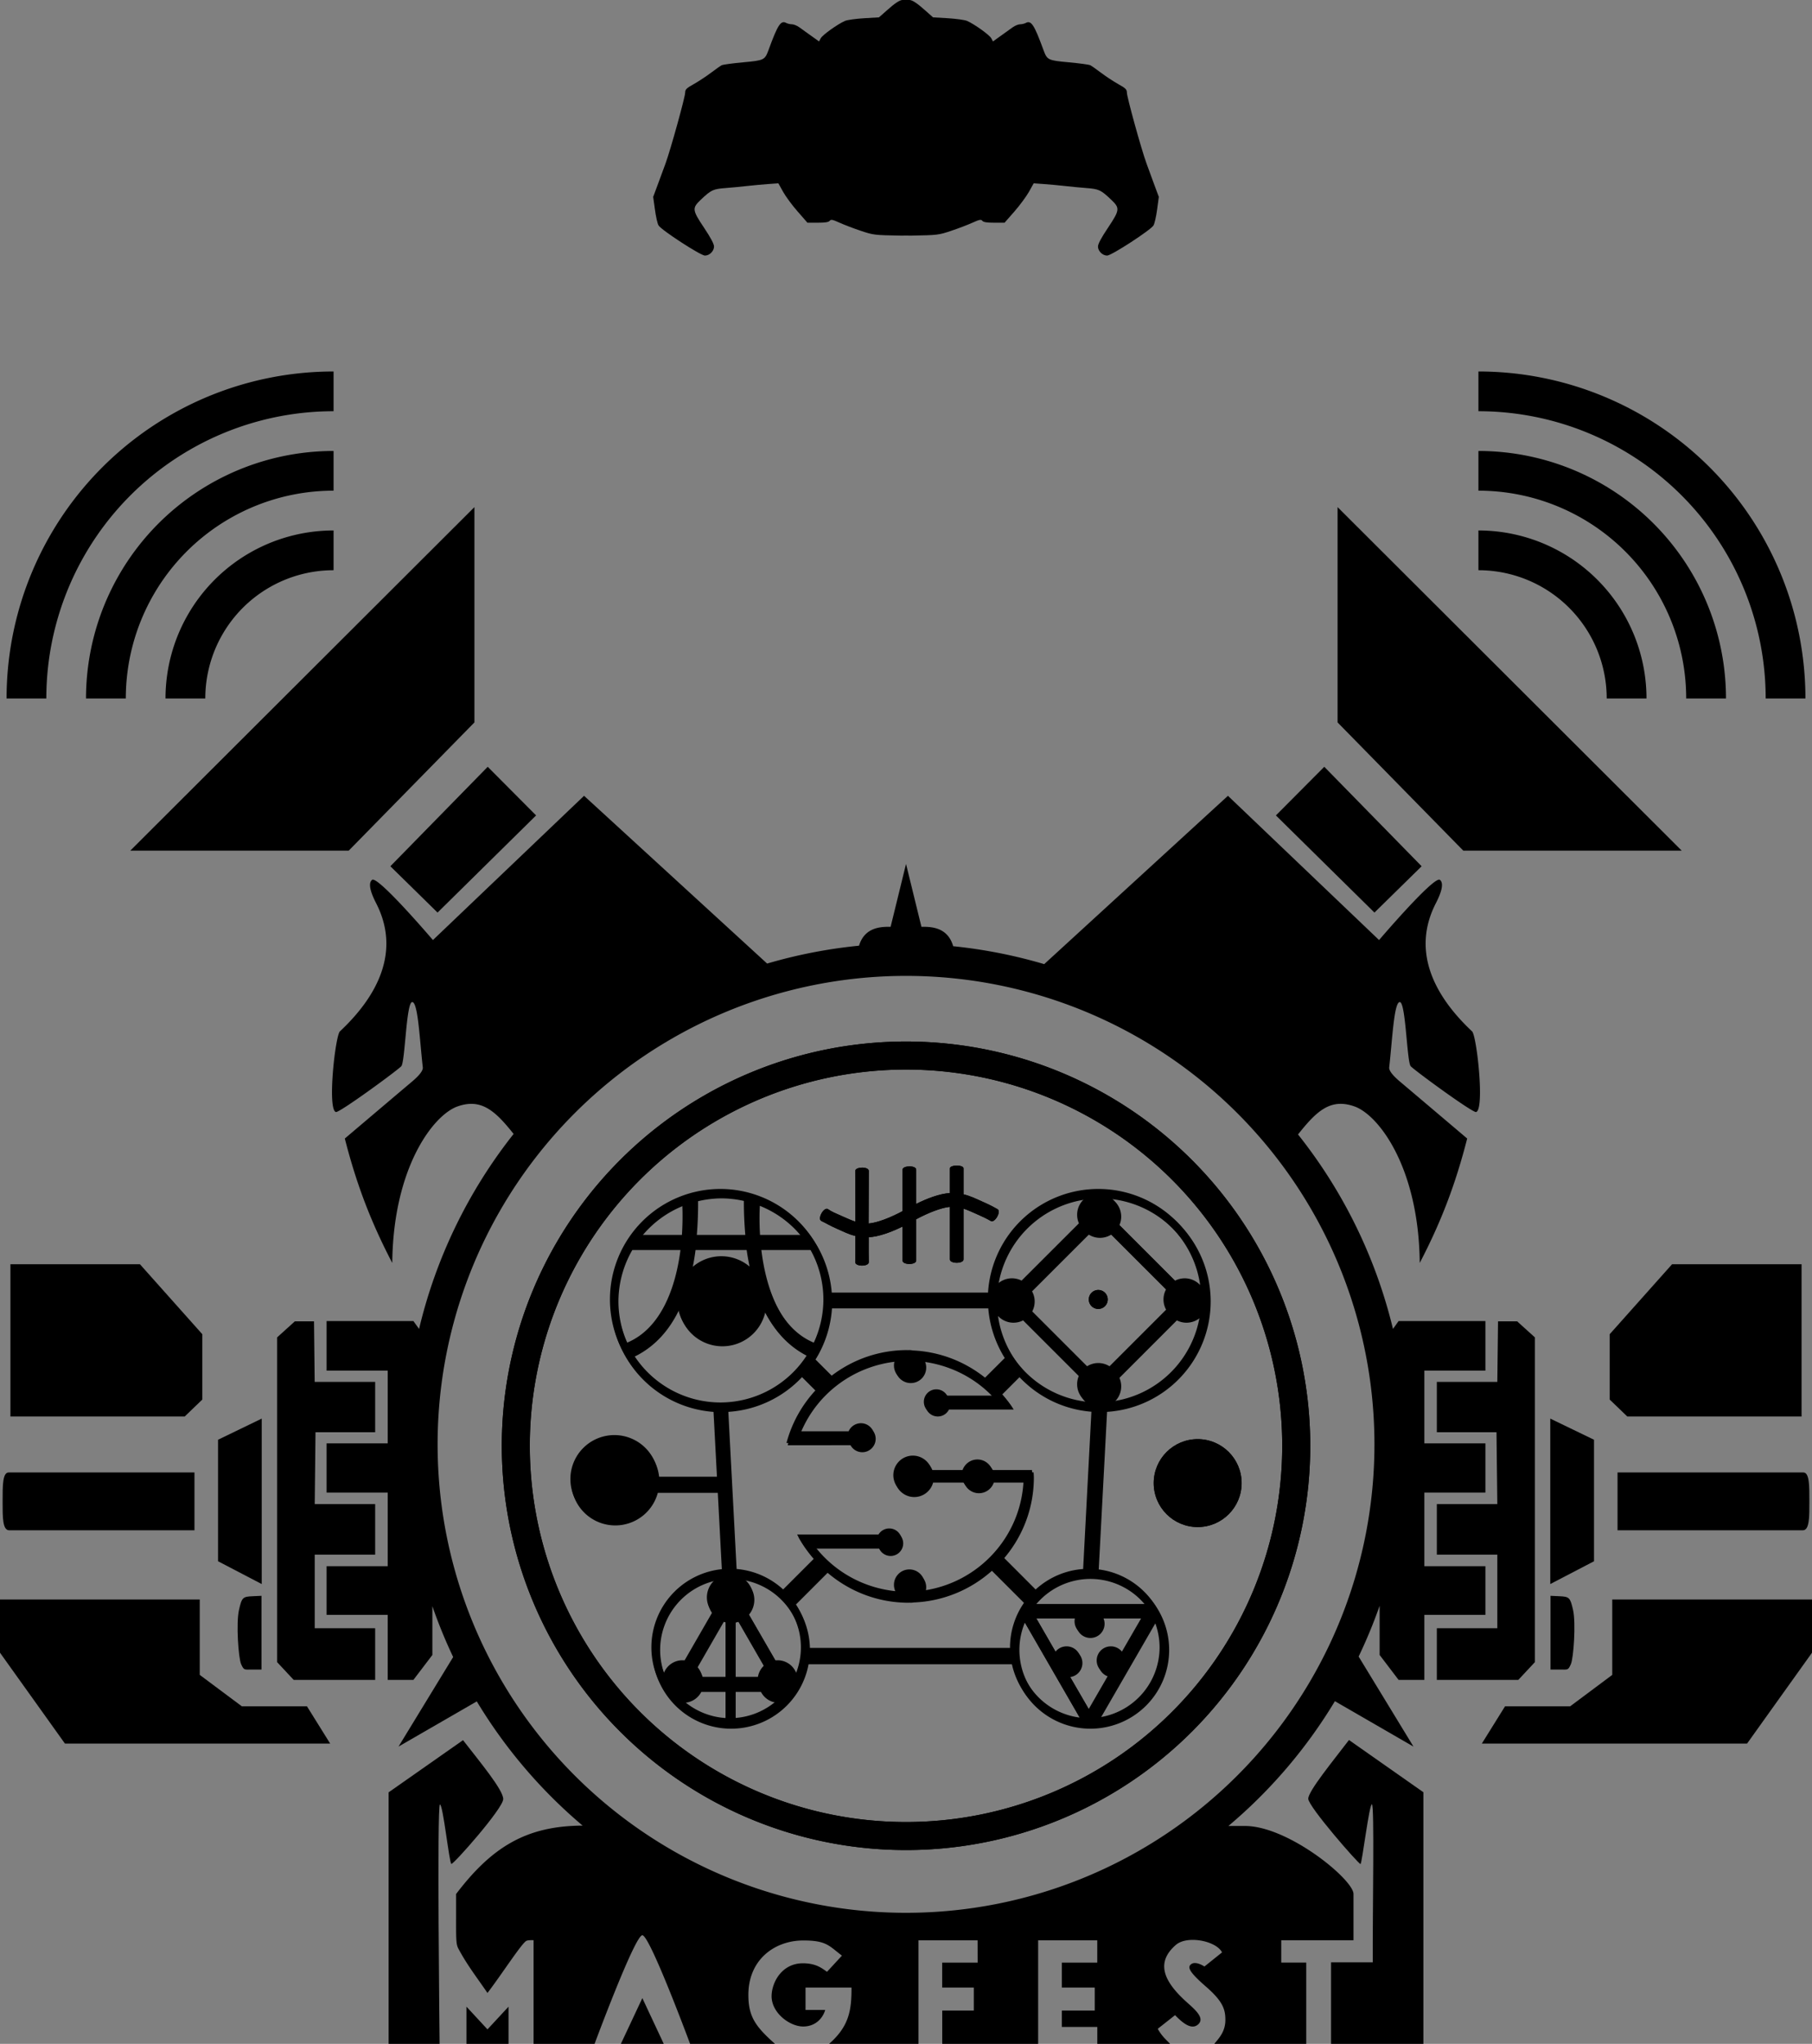 <?xml version="1.0" encoding="UTF-8" standalone="no"?>
<!-- Created with Inkscape (http://www.inkscape.org/) -->

<svg
   xmlns:dc="http://purl.org/dc/elements/1.1/"
   xmlns:cc="http://creativecommons.org/ns#"
   xmlns:rdf="http://www.w3.org/1999/02/22-rdf-syntax-ns#"
   xmlns:svg="http://www.w3.org/2000/svg"
   xmlns="http://www.w3.org/2000/svg"
   xmlns:sodipodi="http://sodipodi.sourceforge.net/DTD/sodipodi-0.dtd"
   xmlns:inkscape="http://www.inkscape.org/namespaces/inkscape"
   width="35.287mm"
   height="39.801mm"
   viewBox="0 0 35.287 39.801"
   version="1.1"
   id="svg9578"
   sodipodi:docname="guide-bar.svg"
   inkscape:version="0.92.4 (5da689c313, 2019-01-14)">
  <rect x="0" y="0" width="35.287" height="39.801" fill="#808080" stroke="none"/>
  <defs
     id="defs9572" />
  <sodipodi:namedview
     id="base"
     pagecolor="#ffffff"
     bordercolor="#666666"
     borderopacity="1.0"
     inkscape:pageopacity="0.0"
     inkscape:pageshadow="2"
     inkscape:zoom="7.9195959"
     inkscape:cx="65.47659"
     inkscape:cy="49.293542"
     inkscape:document-units="mm"
     inkscape:current-layer="g10150"
     showgrid="true"
     inkscape:window-width="1857"
     inkscape:window-height="1177"
     inkscape:window-x="55"
     inkscape:window-y="-8"
     inkscape:window-maximized="1"
     borderlayer="true"
     fit-margin-top="0"
     fit-margin-left="0"
     fit-margin-right="0"
     fit-margin-bottom="0"
     objecttolerance="1"
     gridtolerance="1"
     guidetolerance="1">
    <inkscape:grid
       id="grid10124"
       units="mm"
       type="xygrid"
       empspacing="1"
       spacingy="2.54"
       spacingx="2.54"
       originx="-127.06"
       originy="-71.715" />
  </sodipodi:namedview>
  <g
     id="g10130"
     sodipodi:insensitive="true"
     inkscape:groupmode="layer"
     inkscape:label="[fixed] BG"
     transform="translate(-127.06,68.516)">
    <rect
       id="rect10128"
       style="fill:#ffffff;fill-opacity:1;stroke:none"
       height="43"
       width="33"
       y="0"
       x="0" />
  </g>
  <g
     id="g10132"
     inkscape:groupmode="layer"
     inkscape:label="F.Cu"
     transform="translate(-127.06,68.516)"
     style="display:inline">
    <g
       id="g10416">
      <circle
         r="0.856"
         cy="-39.635"
         cx="150.383"
         id="path2376"
         style="display:inline;opacity:1;fill:#000000;fill-opacity:1;stroke:none;stroke-width:0.01;stroke-linecap:round;stroke-linejoin:miter;stroke-miterlimit:4;stroke-dasharray:none;stroke-opacity:1;paint-order:normal" />
      <path
         inkscape:connector-curvature="0"
         id="path8031"
         d="M 145.691,-45.818 C 145.625,-45.818 145.558,-45.799 145.558,-45.763 V -45.283 C 145.361,-45.272 145.115,-45.178 144.902,-45.072 V -45.738 C 144.902,-45.827 144.636,-45.821 144.636,-45.738 V -44.931 C 144.408,-44.808 144.138,-44.702 143.975,-44.691 143.976,-45.165 143.979,-45.66 143.979,-45.713 143.979,-45.803 143.715,-45.797 143.715,-45.713 143.715,-45.665 143.717,-45.19 143.718,-44.726 143.64,-44.752 143.563,-44.787 143.478,-44.824 143.315,-44.897 143.265,-44.915 143.185,-44.969 143.106,-45.023 142.969,-44.778 143.056,-44.739 143.144,-44.699 143.195,-44.66 143.371,-44.583 143.487,-44.531 143.587,-44.479 143.717,-44.448 143.716,-44.249 143.717,-43.971 143.715,-43.943 143.705,-43.846 143.988,-43.846 143.979,-43.943 143.976,-43.97 143.977,-44.238 143.977,-44.423 144.174,-44.432 144.422,-44.525 144.636,-44.631 V -43.969 C 144.636,-43.88 144.902,-43.88 144.902,-43.969 V -44.773 C 145.128,-44.895 145.394,-45.001 145.558,-45.014 V -43.992 C 145.558,-43.903 145.824,-43.903 145.824,-43.992 V -44.98 C 145.902,-44.954 145.979,-44.919 146.064,-44.881 146.227,-44.809 146.278,-44.783 146.355,-44.739 146.432,-44.695 146.563,-44.926 146.486,-44.969 146.409,-45.013 146.348,-45.047 146.172,-45.125 146.055,-45.177 145.954,-45.228 145.824,-45.258 V -45.763 C 145.824,-45.801 145.758,-45.819 145.691,-45.818 Z"
         style="color:#000000;font-style:normal;font-variant:normal;font-weight:normal;font-stretch:normal;font-size:medium;line-height:normal;font-family:sans-serif;font-variant-ligatures:normal;font-variant-position:normal;font-variant-caps:normal;font-variant-numeric:normal;font-variant-alternates:normal;font-feature-settings:normal;text-indent:0;text-align:start;text-decoration:none;text-decoration-line:none;text-decoration-style:solid;text-decoration-color:#000000;letter-spacing:normal;word-spacing:normal;text-transform:none;writing-mode:lr-tb;direction:ltr;text-orientation:mixed;dominant-baseline:auto;baseline-shift:baseline;text-anchor:start;white-space:normal;shape-padding:0;clip-rule:nonzero;display:inline;overflow:visible;visibility:visible;opacity:1;isolation:auto;mix-blend-mode:normal;color-interpolation:sRGB;color-interpolation-filters:linearRGB;solid-color:#000000;solid-opacity:1;vector-effect:none;fill:#000000;fill-opacity:1;fill-rule:nonzero;stroke:none;stroke-width:0.265;stroke-linecap:round;stroke-linejoin:miter;stroke-miterlimit:4;stroke-dasharray:none;stroke-dashoffset:0;stroke-opacity:1;color-rendering:auto;image-rendering:auto;shape-rendering:auto;text-rendering:auto;enable-background:accumulate" />
      <path
         transform="matrix(0.265,0,0,0.265,127.06,-68.516)"
         inkscape:connector-curvature="0"
         id="path10319"
         d="M 53.025,87.508 A 8.134,8.134 0 0 0 44.893,95.641 8.134,8.134 0 0 0 52.508,103.758 L 52.768,108.688 H 48.449 A 3.237,3.237 0 0 0 45.219,105.621 3.237,3.237 0 0 0 41.98,108.859 3.237,3.237 0 0 0 45.219,112.096 3.237,3.237 0 0 0 48.34,109.703 H 52.822 L 53.127,115.49 A 5.787,5.787 0 0 0 47.943,121.244 5.787,5.787 0 0 0 53.732,127.033 5.787,5.787 0 0 0 59.418,122.301 H 74.441 A 5.787,5.787 0 0 0 80.129,127.033 5.787,5.787 0 0 0 85.918,121.244 5.787,5.787 0 0 0 80.734,115.494 L 81.355,103.75 A 8.134,8.134 0 0 0 88.969,95.641 8.134,8.134 0 0 0 80.836,87.508 8.134,8.134 0 0 0 72.721,95.133 H 61.133 A 8.134,8.134 0 0 0 53.025,87.508 Z M 53.025,88.062 A 7.579,7.579 0 0 1 54.752,88.271 C 54.743,89.158 54.783,90.031 54.854,90.889 H 51.197 C 51.268,90.031 51.308,89.158 51.299,88.271 A 7.579,7.579 0 0 1 53.025,88.062 Z M 81.711,88.117 A 7.579,7.579 0 0 1 88.332,94.58 1.558,1.558 0 0 0 87.193,94.084 1.558,1.558 0 0 0 86.486,94.256 L 82.262,90.029 A 1.558,1.558 0 0 0 82.395,89.404 1.558,1.558 0 0 0 81.711,88.117 Z M 79.953,88.123 A 1.558,1.558 0 0 0 79.277,89.404 1.558,1.558 0 0 0 79.41,90.033 L 75.189,94.254 A 1.558,1.558 0 0 0 74.479,94.084 1.558,1.558 0 0 0 73.344,94.574 7.579,7.579 0 0 1 79.953,88.123 Z M 50.213,88.609 C 50.252,89.327 50.241,90.101 50.189,90.889 H 47.131 A 7.579,7.579 0 0 1 50.213,88.609 Z M 55.838,88.611 A 7.579,7.579 0 0 1 58.926,90.889 H 55.861 C 55.81,90.101 55.799,89.328 55.838,88.611 Z M 81.66,90.725 85.828,94.893 A 1.558,1.558 0 0 0 85.635,95.641 1.558,1.558 0 0 0 85.828,96.393 L 81.662,100.559 A 1.558,1.558 0 0 0 80.836,100.32 1.558,1.558 0 0 0 80.012,100.557 L 75.844,96.389 A 1.558,1.558 0 0 0 76.035,95.641 1.558,1.558 0 0 0 75.844,94.896 1.558,1.558 0 0 0 75.844,94.895 L 80.014,90.727 A 1.558,1.558 0 0 0 80.836,90.963 1.558,1.558 0 0 0 81.66,90.725 Z M 46.467,91.859 H 50.1 C 49.743,94.82 48.625,97.788 46.156,98.818 A 7.579,7.579 0 0 1 45.447,95.641 7.579,7.579 0 0 1 46.467,91.859 Z M 51.113,91.859 H 54.938 C 54.996,92.324 55.08,92.772 55.17,93.217 A 3.237,3.237 0 0 0 53.09,92.459 3.237,3.237 0 0 0 50.859,93.352 C 50.961,92.866 51.049,92.37 51.113,91.859 Z M 55.951,91.859 H 59.582 A 7.579,7.579 0 0 1 60.604,95.641 7.579,7.579 0 0 1 59.896,98.82 C 57.426,97.791 56.308,94.821 55.951,91.859 Z M 61.139,96.148 H 72.729 A 8.134,8.134 0 0 0 73.951,99.947 L 72.502,101.396 C 71.026,100.22 69.187,99.48 67.172,99.393 A 1.134,1.134 0 0 0 66.932,99.367 1.134,1.134 0 0 0 66.832,99.371 C 66.811,99.371 66.791,99.367 66.77,99.367 64.677,99.368 62.754,100.071 61.211,101.248 L 59.906,99.943 A 8.134,8.134 0 0 0 61.139,96.148 Z M 49.902,96.262 A 3.237,3.237 0 0 0 53.09,98.932 3.237,3.237 0 0 0 56.236,96.441 C 56.959,97.857 57.987,98.993 59.42,99.693 A 7.579,7.579 0 0 1 53.025,103.221 7.579,7.579 0 0 1 46.625,99.695 C 48.12,98.966 49.176,97.762 49.902,96.262 Z M 73.34,96.703 A 1.558,1.558 0 0 0 74.479,97.199 1.558,1.558 0 0 0 75.186,97.027 L 79.41,101.25 A 1.558,1.558 0 0 0 79.277,101.877 1.558,1.558 0 0 0 79.959,103.164 7.579,7.579 0 0 1 73.34,96.703 Z M 88.33,96.703 A 7.579,7.579 0 0 1 81.725,103.158 1.558,1.558 0 0 0 82.395,101.877 1.558,1.558 0 0 0 82.264,101.252 L 86.484,97.029 H 86.486 A 1.558,1.558 0 0 0 87.193,97.199 1.558,1.558 0 0 0 88.33,96.703 Z M 65.889,100.053 A 1.134,1.134 0 0 0 65.797,100.5 1.134,1.134 0 0 0 66.932,101.635 1.134,1.134 0 0 0 68.064,100.5 1.134,1.134 0 0 0 67.986,100.086 C 69.909,100.365 71.696,101.28 73.037,102.719 H 69.713 C 69.55,102.432 69.246,102.254 68.916,102.254 68.408,102.253 67.996,102.664 67.996,103.172 67.996,103.679 68.408,104.091 68.916,104.09 69.265,104.09 69.584,103.891 69.738,103.578 L 73.324,103.58 H 73.734 74.496 C 74.243,103.189 73.951,102.827 73.643,102.48 L 74.922,101.201 A 8.134,8.134 0 0 0 80.338,103.75 L 79.719,115.479 A 5.787,5.787 0 0 0 76.225,116.986 L 73.77,114.531 C 75.141,112.927 75.975,110.85 75.975,108.572 75.975,108.446 75.96,108.323 75.955,108.197 H 75.342 73.324 73.029 C 72.87,107.731 72.432,107.417 71.939,107.416 71.446,107.417 71.008,107.731 70.848,108.197 H 68.574 C 68.405,107.571 67.837,107.135 67.188,107.135 66.393,107.135 65.75,107.778 65.75,108.572 65.75,109.366 66.393,110.01 67.188,110.01 67.836,110.009 68.403,109.573 68.572,108.947 H 70.848 C 71.008,109.414 71.446,109.728 71.939,109.729 72.433,109.728 72.871,109.414 73.031,108.947 H 75.336 C 75.153,113.122 72.008,116.484 67.982,117.061 A 1.134,1.134 0 0 0 68.064,116.643 1.134,1.134 0 0 0 66.932,115.51 1.134,1.134 0 0 0 65.797,116.643 1.134,1.134 0 0 0 65.896,117.107 C 63.56,116.867 61.408,115.682 59.963,113.799 H 64.609 C 64.759,114.128 65.087,114.339 65.449,114.34 65.959,114.34 66.373,113.926 66.373,113.416 66.373,112.906 65.959,112.492 65.449,112.492 65.126,112.493 64.827,112.663 64.66,112.939 L 59.533,112.938 H 59.389 58.668 C 59.013,113.577 59.443,114.162 59.924,114.699 L 57.641,116.984 A 5.787,5.787 0 0 0 54.141,115.471 L 53.523,103.75 A 8.134,8.134 0 0 0 58.938,101.199 L 60.043,102.303 C 59.032,103.391 58.28,104.724 57.887,106.203 H 58.523 59.221 L 62.502,106.201 C 62.674,106.518 63.005,106.716 63.365,106.717 63.909,106.717 64.35,106.276 64.35,105.732 64.35,105.189 63.909,104.748 63.365,104.748 62.972,104.748 62.617,104.981 62.461,105.342 H 58.82 C 60.022,102.382 62.759,100.378 65.889,100.053 Z M 72.893,115.43 75.393,117.93 A 5.787,5.787 0 0 0 74.34,121.244 5.787,5.787 0 0 0 74.344,121.283 H 59.516 A 5.787,5.787 0 0 0 59.52,121.244 5.787,5.787 0 0 0 58.473,117.926 L 60.82,115.578 C 62.425,116.944 64.497,117.777 66.77,117.777 66.797,117.777 66.823,117.774 66.85,117.773 A 1.134,1.134 0 0 0 66.932,117.777 1.134,1.134 0 0 0 67.127,117.758 C 69.339,117.673 71.348,116.806 72.893,115.43 Z M 80.072,116.027 A 5.218,5.218 0 0 1 80.074,116.027 5.218,5.218 0 0 1 80.129,116.027 5.218,5.218 0 0 1 84.256,118.053 H 76.012 A 5.218,5.218 0 0 1 80.072,116.027 Z M 52.873,116.1 A 1.702,1.702 0 0 0 52.029,117.566 1.702,1.702 0 0 0 52.428,118.662 L 50.387,122.203 A 1.468,1.468 0 0 0 50.23,122.193 1.468,1.468 0 0 0 48.865,123.127 5.218,5.218 0 0 1 48.512,121.244 5.218,5.218 0 0 1 52.873,116.1 Z M 54.602,116.105 A 5.218,5.218 0 0 1 58.947,121.244 5.218,5.218 0 0 1 58.596,123.119 1.468,1.468 0 0 0 57.229,122.193 1.468,1.468 0 0 0 57.074,122.203 L 55.029,118.666 A 1.702,1.702 0 0 1 55.031,118.664 1.702,1.702 0 0 0 55.434,117.566 1.702,1.702 0 0 0 54.602,116.105 Z M 76.162,118.932 H 79.168 A 1.039,1.039 0 0 0 79.09,119.326 1.039,1.039 0 0 0 80.129,120.365 1.039,1.039 0 0 0 81.172,119.326 1.039,1.039 0 0 0 81.094,118.932 H 84.094 L 82.572,121.561 A 1.039,1.039 0 0 0 81.758,121.17 1.039,1.039 0 0 0 80.719,122.211 1.039,1.039 0 0 0 81.602,123.236 L 80.127,125.789 78.65,123.238 A 1.039,1.039 0 0 0 79.543,122.211 1.039,1.039 0 0 0 78.504,121.17 1.039,1.039 0 0 0 77.684,121.568 Z M 53.189,119.18 A 1.702,1.702 0 0 0 53.398,119.234 V 123.416 H 51.678 A 1.468,1.468 0 0 0 51.227,122.588 Z M 54.268,119.182 56.23,122.588 A 1.468,1.468 0 0 0 55.783,123.416 H 54.064 V 119.234 A 1.702,1.702 0 0 0 54.268,119.182 Z M 75.318,119.227 79.465,126.414 A 5.218,5.218 0 0 1 74.912,121.244 5.218,5.218 0 0 1 75.318,119.227 Z M 84.938,119.23 A 5.218,5.218 0 0 1 85.35,121.244 5.218,5.218 0 0 1 80.787,126.414 Z M 51.535,124.332 H 53.398 V 126.445 A 5.218,5.218 0 0 1 50.254,125.129 1.468,1.468 0 0 0 51.535,124.332 Z M 54.064,124.332 H 55.924 A 1.468,1.468 0 0 0 57.207,125.129 5.218,5.218 0 0 1 54.064,126.445 Z"
         style="display:inline;opacity:1;fill:#000000;fill-opacity:1;stroke:none;stroke-width:0.038;stroke-linecap:round;stroke-linejoin:miter;stroke-miterlimit:4;stroke-dasharray:none;stroke-opacity:1;paint-order:normal" />
      <path
         inkscape:connector-curvature="0"
         id="path10299"
         d="M 148.448,-43.396 A 0.184,0.184 0 0 0 148.263,-43.211 0.184,0.184 0 0 0 148.448,-43.027 0.184,0.184 0 0 0 148.632,-43.211 0.184,0.184 0 0 0 148.448,-43.396 Z"
         style="display:inline;opacity:1;fill:#000000;fill-opacity:1;stroke:none;stroke-width:0.01;stroke-linecap:round;stroke-linejoin:miter;stroke-miterlimit:4;stroke-dasharray:none;stroke-opacity:1;paint-order:normal" />
      <path
         inkscape:connector-curvature="0"
         id="path8265"
         d="M 144.704,-48.234 A 7.872,7.872 0 0 0 136.832,-40.361 7.872,7.872 0 0 0 144.704,-32.489 7.872,7.872 0 0 0 152.576,-40.361 7.872,7.872 0 0 0 144.704,-48.234 Z M 144.704,-47.688 A 7.326,7.326 0 0 1 152.03,-40.361 7.326,7.326 0 0 1 144.704,-33.035 7.326,7.326 0 0 1 137.377,-40.361 7.326,7.326 0 0 1 144.704,-47.688 Z"
         style="display:inline;opacity:1;fill:#000000;fill-opacity:1;stroke:none;stroke-width:0.265;stroke-linecap:round;stroke-linejoin:miter;stroke-miterlimit:4;stroke-dasharray:none;stroke-opacity:0.51;paint-order:normal" />
    </g>
  </g>
  <g
     id="g10134"
     inkscape:groupmode="layer"
     inkscape:label="B.Cu-disabled"
     transform="translate(-127.06,68.516)" />
  <g
     id="g10136"
     inkscape:groupmode="layer"
     inkscape:label="B.Adhes-disabled"
     transform="translate(-127.06,68.516)" />
  <g
     id="g10138"
     inkscape:groupmode="layer"
     inkscape:label="F.Adhes-disabled"
     transform="translate(-127.06,68.516)" />
  <g
     id="g10140"
     inkscape:groupmode="layer"
     inkscape:label="B.Paste-disabled"
     transform="translate(-127.06,68.516)" />
  <g
     id="g10142"
     inkscape:groupmode="layer"
     inkscape:label="F.Paste-disabled"
     transform="translate(-127.06,68.516)" />
  <g
     id="g10144"
     inkscape:groupmode="layer"
     inkscape:label="B.SilkS-disabled"
     transform="translate(-127.06,68.516)" />
  <g
     id="g10146"
     inkscape:groupmode="layer"
     inkscape:label="F.SilkS"
     transform="translate(-127.06,68.516)"
     style="display:inline">
    <path
       style="fill:#000000;fill-opacity:1;stroke:none;stroke-width:0.026;stroke-opacity:1"
       d="M 144.635,-68.516 C 144.579,-68.516 144.481,-68.447 144.346,-68.327 L 144.177,-68.178 143.887,-68.161 C 143.727,-68.151 143.56,-68.128 143.516,-68.109 143.376,-68.049 143.078,-67.836 143.043,-67.771 L 143.01,-67.709 142.858,-67.818 C 142.775,-67.878 142.67,-67.954 142.625,-67.985 142.581,-68.017 142.517,-68.043 142.483,-68.043 142.449,-68.043 142.398,-68.055 142.371,-68.069 142.266,-68.126 142.206,-68.034 142.028,-67.546 141.954,-67.346 141.943,-67.34 141.527,-67.302 141.324,-67.283 141.138,-67.258 141.113,-67.245 141.089,-67.233 140.995,-67.166 140.903,-67.097 140.812,-67.028 140.662,-66.93 140.57,-66.878 140.427,-66.798 140.403,-66.774 140.403,-66.713 140.403,-66.627 140.121,-65.609 140.022,-65.336 139.982,-65.227 139.912,-65.035 139.865,-64.91 L 139.78,-64.682 139.814,-64.437 C 139.832,-64.302 139.863,-64.162 139.884,-64.127 139.935,-64.038 140.702,-63.539 140.788,-63.539 140.878,-63.539 140.965,-63.627 140.965,-63.716 140.965,-63.764 140.9,-63.887 140.774,-64.076 140.538,-64.429 140.534,-64.463 140.711,-64.63 140.91,-64.818 140.946,-64.835 141.191,-64.854 141.313,-64.863 141.505,-64.882 141.618,-64.895 141.731,-64.908 141.912,-64.924 142.02,-64.932 L 142.218,-64.946 142.31,-64.781 C 142.36,-64.691 142.487,-64.518 142.593,-64.398 L 142.784,-64.179 H 142.985 C 143.128,-64.179 143.194,-64.189 143.216,-64.215 143.242,-64.247 143.27,-64.242 143.41,-64.179 143.5,-64.138 143.686,-64.067 143.824,-64.021 144.069,-63.939 144.087,-63.937 144.593,-63.928 144.648,-63.927 144.659,-63.929 144.704,-63.929 144.749,-63.929 144.76,-63.927 144.815,-63.928 145.32,-63.937 145.339,-63.939 145.583,-64.021 145.721,-64.067 145.907,-64.138 145.997,-64.179 146.137,-64.242 146.166,-64.247 146.191,-64.215 146.213,-64.189 146.28,-64.179 146.422,-64.179 H 146.623 L 146.815,-64.398 C 146.92,-64.518 147.047,-64.691 147.098,-64.781 L 147.19,-64.946 147.387,-64.932 C 147.496,-64.924 147.677,-64.908 147.789,-64.895 147.902,-64.882 148.094,-64.863 148.216,-64.854 148.461,-64.835 148.498,-64.818 148.696,-64.63 148.873,-64.463 148.869,-64.429 148.634,-64.076 148.507,-63.887 148.442,-63.764 148.442,-63.716 148.442,-63.627 148.53,-63.539 148.62,-63.539 148.705,-63.539 149.473,-64.038 149.524,-64.127 149.544,-64.162 149.576,-64.302 149.594,-64.437 L 149.627,-64.682 149.542,-64.91 C 149.496,-65.035 149.425,-65.227 149.386,-65.336 149.286,-65.609 149.005,-66.627 149.005,-66.713 149.005,-66.774 148.981,-66.798 148.837,-66.878 148.745,-66.93 148.595,-67.028 148.504,-67.097 148.413,-67.166 148.318,-67.233 148.294,-67.245 148.27,-67.258 148.083,-67.283 147.88,-67.302 147.465,-67.34 147.453,-67.346 147.379,-67.546 147.201,-68.034 147.141,-68.126 147.036,-68.069 147.009,-68.055 146.959,-68.043 146.925,-68.043 146.891,-68.043 146.827,-68.017 146.782,-67.985 146.738,-67.954 146.633,-67.878 146.549,-67.818 L 146.397,-67.709 146.364,-67.771 C 146.329,-67.836 146.031,-68.049 145.892,-68.109 145.847,-68.128 145.68,-68.151 145.521,-68.161 L 145.23,-68.178 145.062,-68.327 C 144.927,-68.447 144.827,-68.516 144.772,-68.516 144.717,-68.516 144.691,-68.516 144.635,-68.516 Z"
       id="path1676-4"
       inkscape:connector-curvature="0"
       sodipodi:nodetypes="zccccccccsccccccscccccsscccccccccscccccccccscccccccccsscccccsccccccscccccccczz" />
    <path
       inkscape:connector-curvature="0"
       style="fill:#000000;fill-opacity:1;stroke:none;stroke-width:0.026;stroke-opacity:1"
       d="M 134.662,-51.647 136.558,-53.584 137.5,-52.637 135.581,-50.745 Z"
       id="path1696"
       sodipodi:nodetypes="ccccc" />
    <path
       inkscape:connector-curvature="0"
       style="fill:#000000;fill-opacity:1;stroke:none;stroke-width:0.026;stroke-opacity:1"
       d="M 129.597,-51.951 136.299,-58.641 V -54.448 L 133.851,-51.951 Z"
       id="path1692"
       sodipodi:nodetypes="ccccc" />
    <path
       inkscape:connector-curvature="0"
       style="opacity:1;fill:#000000;fill-opacity:1;stroke:none;stroke-width:0.01;stroke-linecap:round;stroke-linejoin:miter;stroke-miterlimit:4;stroke-dasharray:none;stroke-opacity:1;paint-order:normal"
       d="M 133.556,-61.282 A 6.368,6.368 0 0 0 127.188,-54.914 H 127.962 A 5.594,5.594 0 0 1 133.556,-60.508 Z"
       id="path2223" />
    <path
       inkscape:connector-curvature="0"
       style="opacity:1;fill:#000000;fill-opacity:1;stroke:none;stroke-width:0.01;stroke-linecap:round;stroke-linejoin:miter;stroke-miterlimit:4;stroke-dasharray:none;stroke-opacity:1;paint-order:normal"
       d="M 133.556,-59.734 A 4.82,4.82 0 0 0 128.735,-54.914 H 129.51 A 4.046,4.046 0 0 1 133.556,-58.961 Z"
       id="path2221" />
    <path
       inkscape:connector-curvature="0"
       style="opacity:1;fill:#000000;fill-opacity:1;stroke:none;stroke-width:0.01;stroke-linecap:round;stroke-linejoin:miter;stroke-miterlimit:4;stroke-dasharray:none;stroke-opacity:1;paint-order:normal"
       d="M 133.556,-58.186 A 3.272,3.272 0 0 0 130.283,-54.914 H 131.058 A 2.498,2.498 0 0 1 133.556,-57.412 Z"
       id="path1994" />
    <path
       inkscape:connector-curvature="0"
       style="fill:#000000;fill-opacity:1;stroke:none;stroke-width:0.026;stroke-opacity:1"
       d="M 128.325,-34.562 127.06,-36.332 V -37.368 H 130.95 V -35.9 L 131.77,-35.288 H 133.038 L 133.49,-34.562 Z"
       id="path1726"
       sodipodi:nodetypes="ccccccccc" />
    <path
       inkscape:connector-curvature="0"
       style="fill:#000000;fill-opacity:1;stroke:none;stroke-width:0.026;stroke-opacity:1"
       d="M 131.714,-37.164 C 131.769,-37.407 131.785,-37.423 131.98,-37.432 L 132.152,-37.44 V -36.004 C 132.152,-36.004 132.035,-36.004 131.977,-36.004 131.811,-36.004 131.812,-35.988 131.757,-36.106 131.702,-36.225 131.656,-36.913 131.714,-37.164 Z"
       id="path1718"
       sodipodi:nodetypes="ssccsss" />
    <path
       inkscape:connector-curvature="0"
       style="fill:#000000;fill-opacity:1;stroke:none;stroke-width:0.026;stroke-opacity:1"
       d="M 131.306,-38.113 V -40.479 L 132.157,-40.891 V -37.669 Z"
       id="path1714"
       sodipodi:nodetypes="ccccc" />
    <path
       inkscape:connector-curvature="0"
       style="fill:#000000;fill-opacity:1;stroke:none;stroke-width:0.026;stroke-opacity:1"
       d="M 127.239,-38.716 C 127.107,-38.716 127.111,-38.978 127.111,-39.279 127.111,-39.58 127.108,-39.842 127.229,-39.842 128.435,-39.842 130.847,-39.842 130.847,-39.842 V -38.716 Z"
       id="path1710"
       sodipodi:nodetypes="szsccs" />
    <path
       inkscape:connector-curvature="0"
       style="fill:#000000;fill-opacity:1;stroke:none;stroke-width:0.026;stroke-opacity:1"
       d="M 127.263,-40.932 V -43.897 H 129.785 L 131,-42.534 131,-41.262 130.657,-40.932 Z"
       id="path1706"
       sodipodi:nodetypes="ccccccc" />
    <path
       inkscape:connector-curvature="0"
       style="fill:#000000;fill-opacity:1;stroke:none;stroke-width:0.026;stroke-opacity:1"
       d="M 132.457,-36.148 V -42.473 L 132.802,-42.785 H 133.175 L 133.188,-41.606 H 134.366 V -40.625 H 133.204 L 133.189,-39.226 H 134.366 V -38.242 H 133.189 V -36.809 H 134.366 V -35.803 H 132.779 Z"
       id="path1722"
       sodipodi:nodetypes="ccccccccccccccccc" />
    <path
       inkscape:connector-curvature="0"
       style="fill:#000000;fill-opacity:1;stroke:none;stroke-width:0.026;stroke-opacity:1"
       d="M 161.082,-34.562 162.347,-36.332 V -37.368 H 158.457 V -35.9 L 157.637,-35.288 H 156.369 L 155.917,-34.562 Z"
       id="path1726-6"
       sodipodi:nodetypes="ccccccccc" />
    <path
       inkscape:connector-curvature="0"
       style="fill:#000000;fill-opacity:1;stroke:none;stroke-width:0.026;stroke-opacity:1"
       d="M 156.95,-36.148 V -42.473 L 156.605,-42.785 H 156.233 L 156.219,-41.606 H 155.041 V -40.625 H 156.203 L 156.219,-39.226 H 155.041 V -38.242 H 156.219 V -36.809 H 155.041 V -35.803 H 156.628 Z"
       id="path1722-1"
       sodipodi:nodetypes="ccccccccccccccccc" />
    <path
       inkscape:connector-curvature="0"
       style="fill:#000000;fill-opacity:1;stroke:none;stroke-width:0.026;stroke-opacity:1"
       d="M 157.694,-37.164 C 157.638,-37.407 157.622,-37.423 157.428,-37.432 L 157.255,-37.44 V -36.004 C 157.255,-36.004 157.372,-36.004 157.43,-36.004 157.596,-36.004 157.596,-35.988 157.65,-36.106 157.705,-36.225 157.751,-36.913 157.694,-37.164 Z"
       id="path1718-0"
       sodipodi:nodetypes="ssccsss" />
    <path
       inkscape:connector-curvature="0"
       style="fill:#000000;fill-opacity:1;stroke:none;stroke-width:0.026;stroke-opacity:1"
       d="M 158.102,-38.113 V -40.479 L 157.25,-40.891 V -37.669 Z"
       id="path1714-50"
       sodipodi:nodetypes="ccccc" />
    <path
       inkscape:connector-curvature="0"
       style="fill:#000000;fill-opacity:1;stroke:none;stroke-width:0.026;stroke-opacity:1"
       d="M 162.168,-38.716 C 162.3,-38.716 162.296,-38.978 162.296,-39.279 162.296,-39.58 162.299,-39.842 162.178,-39.842 160.972,-39.842 158.56,-39.842 158.56,-39.842 V -38.716 Z"
       id="path1710-1"
       sodipodi:nodetypes="szsccs" />
    <path
       inkscape:connector-curvature="0"
       style="fill:#000000;fill-opacity:1;stroke:none;stroke-width:0.026;stroke-opacity:1"
       d="M 162.144,-40.932 V -43.897 H 159.622 L 158.407,-42.534 158.407,-41.262 158.75,-40.932 Z"
       id="path1706-5"
       sodipodi:nodetypes="ccccccc" />
    <path
       inkscape:connector-curvature="0"
       style="fill:#000000;fill-opacity:1;stroke:none;stroke-width:0.026;stroke-opacity:1"
       d="M 154.745,-51.647 152.849,-53.584 151.907,-52.637 153.826,-50.745 Z"
       id="path1696-5"
       sodipodi:nodetypes="ccccc" />
    <path
       inkscape:connector-curvature="0"
       style="fill:#000000;fill-opacity:1;stroke:none;stroke-width:0.026;stroke-opacity:1"
       d="M 159.81,-51.951 153.108,-58.641 V -54.448 L 155.556,-51.951 Z"
       id="path1692-6"
       sodipodi:nodetypes="ccccc" />
    <path
       style="opacity:1;fill:#000000;fill-opacity:1;stroke:none;stroke-width:0.01;stroke-linecap:round;stroke-linejoin:miter;stroke-miterlimit:4;stroke-dasharray:none;stroke-opacity:1;paint-order:normal"
       d="M 155.851,-61.282 A 6.368,6.368 0 0 1 162.219,-54.914 H 161.445 A 5.594,5.594 0 0 0 155.851,-60.508 Z"
       id="path2223-0"
       inkscape:connector-curvature="0" />
    <path
       style="opacity:1;fill:#000000;fill-opacity:1;stroke:none;stroke-width:0.01;stroke-linecap:round;stroke-linejoin:miter;stroke-miterlimit:4;stroke-dasharray:none;stroke-opacity:1;paint-order:normal"
       d="M 155.851,-59.734 A 4.82,4.82 0 0 1 160.672,-54.914 H 159.897 A 4.046,4.046 0 0 0 155.851,-58.961 Z"
       id="path2221-8"
       inkscape:connector-curvature="0" />
    <path
       style="opacity:1;fill:#000000;fill-opacity:1;stroke:none;stroke-width:0.01;stroke-linecap:round;stroke-linejoin:miter;stroke-miterlimit:4;stroke-dasharray:none;stroke-opacity:1;paint-order:normal"
       d="M 155.851,-58.186 A 3.272,3.272 0 0 1 159.124,-54.914 H 158.349 A 2.498,2.498 0 0 0 155.851,-57.412 Z"
       id="path1994-5"
       inkscape:connector-curvature="0" />
    <path
       inkscape:connector-curvature="0"
       style="fill:#000000;fill-opacity:1;stroke:none;stroke-width:0.026;stroke-opacity:1"
       d="M 136.144,-29.439 136.553,-28.997 136.963,-29.439 V -28.715 H 136.144 Z"
       id="path1732"
       sodipodi:nodetypes="cccccc" />
    <path
       inkscape:connector-curvature="0"
       style="fill:#000000;fill-opacity:1;stroke:none;stroke-width:0.026;stroke-opacity:1"
       d="M 152.981,-30.303 H 153.793 C 153.789,-31.326 153.828,-33.364 153.777,-33.38 153.726,-33.396 153.584,-32.231 153.555,-32.217 153.526,-32.204 152.537,-33.337 152.537,-33.488 152.537,-33.639 153.03,-34.237 153.33,-34.632 L 154.779,-33.615 V -28.715 H 152.981 Z"
       id="path1734-1"
       sodipodi:nodetypes="cczzzccccc" />
    <path
       inkscape:connector-curvature="0"
       style="fill:#000000;fill-opacity:1;stroke:none;stroke-width:0.026;stroke-opacity:1"
       d="M 134.628,-28.715 134.628,-33.613 136.077,-34.629 C 136.41,-34.199 136.86,-33.661 136.86,-33.482 136.86,-33.302 135.891,-32.207 135.85,-32.219 135.809,-32.231 135.687,-33.386 135.627,-33.376 135.567,-33.367 135.621,-28.715 135.621,-28.715 L 134.628,-28.715 Z"
       id="path1730-5"
       sodipodi:nodetypes="ccczzzccc" />
    <path
       inkscape:connector-curvature="0"
       style="fill:#000000;fill-opacity:1;stroke:none;stroke-width:0.026;stroke-opacity:1"
       d="M 139.151,-28.715 139.569,-29.606 139.986,-28.715 139.151,-28.715 Z"
       id="path1740-7"
       sodipodi:nodetypes="ccccc" />
    <path
       style="opacity:1;fill:#000000;fill-opacity:1;stroke:none;stroke-width:0.265;stroke-linecap:round;stroke-linejoin:miter;stroke-miterlimit:4;stroke-dasharray:none;stroke-opacity:0.51;paint-order:normal"
       d="M 138.434,-53.019 135.491,-50.21 C 135.146,-50.612 134.396,-51.455 134.306,-51.382 134.203,-51.3 134.325,-51.045 134.383,-50.931 134.861,-50.004 134.43,-49.135 133.68,-48.432 133.589,-48.347 133.43,-46.905 133.602,-46.861 133.669,-46.844 134.775,-47.652 134.874,-47.752 134.949,-47.828 134.97,-48.994 135.086,-49.002 135.201,-49.01 135.234,-48.251 135.293,-47.736 135.296,-47.71 135.304,-47.64 135.088,-47.457 134.65,-47.087 133.775,-46.345 133.775,-46.345 134.004,-45.446 134.288,-44.71 134.699,-43.922 134.717,-45.78 135.499,-46.806 135.973,-46.971 136.43,-47.13 136.701,-46.89 137.062,-46.434 A 9.757,9.757 0 0 0 135.221,-42.637 L 135.111,-42.79 H 133.42 V -41.825 H 134.61 V -40.409 H 133.42 V -39.45 H 134.61 V -38.017 H 133.42 V -37.069 H 134.61 V -35.803 H 135.111 L 135.48,-36.288 V -37.238 A 9.757,9.757 0 0 0 135.885,-36.248 L 134.821,-34.504 136.345,-35.384 A 9.757,9.757 0 0 0 138.406,-32.965 C 137.315,-32.96 136.642,-32.554 135.942,-31.633 V -31.158 C 135.942,-30.776 135.94,-30.657 135.984,-30.574 136.158,-30.247 136.339,-30.02 136.553,-29.706 136.821,-30.055 137.212,-30.664 137.308,-30.719 137.343,-30.74 137.451,-30.733 137.451,-30.733 V -28.715 H 138.639 C 138.639,-28.715 139.423,-30.83 139.569,-30.83 139.715,-30.83 140.499,-28.715 140.499,-28.715 H 142.152 C 141.774,-29.052 141.634,-29.243 141.634,-29.669 141.634,-30.356 142.144,-30.723 142.691,-30.728 143.159,-30.731 143.205,-30.622 143.456,-30.433 L 143.165,-30.118 C 143.067,-30.187 142.952,-30.284 142.696,-30.284 142.284,-30.284 142.088,-29.91 142.086,-29.645 142.085,-29.315 142.442,-29.053 142.701,-29.053 142.959,-29.053 143.092,-29.238 143.13,-29.376 H 142.747 V -29.811 H 143.642 C 143.644,-29.377 143.599,-29.06 143.206,-28.715 H 144.947 V -30.732 L 145.522,-30.732 H 146.098 L 146.099,-30.297 H 145.408 L 145.408,-29.811 H 146.024 V -29.363 H 145.409 V -28.715 H 147.277 V -30.732 H 148.428 V -30.297 H 147.738 V -29.811 H 148.379 V -29.363 H 147.738 V -29.044 H 148.429 V -28.715 H 149.847 C 149.749,-28.816 149.686,-28.867 149.606,-29.008 L 149.943,-29.274 C 150.065,-29.15 150.257,-28.966 150.396,-29.097 150.535,-29.228 150.302,-29.406 150.141,-29.554 149.724,-29.938 149.563,-30.3 149.959,-30.642 150.179,-30.833 150.747,-30.721 150.858,-30.496 L 150.515,-30.221 C 150.441,-30.27 150.321,-30.32 150.252,-30.263 150.184,-30.206 150.214,-30.117 150.548,-29.827 150.876,-29.541 150.923,-29.385 150.923,-29.181 150.923,-28.957 150.803,-28.83 150.707,-28.715 H 152.498 V -30.298 H 152.011 V -30.733 H 153.418 V -31.634 C 153.418,-31.913 152.147,-32.961 151.3,-32.958 H 150.982 A 9.757,9.757 0 0 0 153.056,-35.388 L 154.586,-34.504 153.518,-36.257 A 9.757,9.757 0 0 0 153.927,-37.246 V -36.288 L 154.296,-35.803 H 154.798 V -37.069 H 155.987 V -38.017 H 154.798 V -39.45 H 155.987 V -40.409 H 154.798 V -41.825 H 155.987 V -42.79 H 154.296 L 154.187,-42.637 A 9.757,9.757 0 0 0 152.338,-46.424 C 152.703,-46.887 152.974,-47.132 153.434,-46.971 153.908,-46.806 154.69,-45.78 154.708,-43.922 155.119,-44.71 155.403,-45.446 155.632,-46.345 155.632,-46.345 154.757,-47.087 154.319,-47.457 154.103,-47.64 154.111,-47.71 154.114,-47.736 154.173,-48.251 154.206,-49.01 154.321,-49.002 154.437,-48.994 154.458,-47.828 154.533,-47.752 154.632,-47.652 155.738,-46.844 155.805,-46.861 155.977,-46.905 155.818,-48.347 155.727,-48.432 154.977,-49.135 154.546,-50.004 155.024,-50.931 155.082,-51.045 155.204,-51.3 155.101,-51.382 155.011,-51.455 154.261,-50.612 153.916,-50.21 L 150.973,-53.019 147.395,-49.741 A 9.757,9.757 0 0 0 145.622,-50.09 C 145.512,-50.478 145.162,-50.468 145.004,-50.468 L 144.704,-51.692 144.404,-50.468 C 144.247,-50.468 143.902,-50.478 143.789,-50.1 A 9.757,9.757 0 0 0 141.999,-49.752 Z M 144.704,-49.512 A 9.122,9.122 0 0 1 153.826,-40.389 9.122,9.122 0 0 1 144.704,-31.267 9.122,9.122 0 0 1 135.582,-40.389 9.122,9.122 0 0 1 144.704,-49.512 Z"
       id="path8955"
       inkscape:connector-curvature="0" />
  </g>
  <g
     id="g10148"
     inkscape:groupmode="layer"
     inkscape:label="B.Mask-disabled"
     transform="translate(-127.06,68.516)" />
  <g
     id="g10150"
     inkscape:groupmode="layer"
     inkscape:label="F.Mask"
     transform="translate(-127.06,68.516)"
     style="display:inline">
    <g
       style="display:inline"
       id="g10437"
       transform="translate(-9.584,1.45)">
      <circle
         r="0.856"
         cy="-41.085"
         cx="159.968"
         id="path2376-0"
         style="display:inline;opacity:1;fill:#000000;fill-opacity:1;stroke:none;stroke-width:0.01;stroke-linecap:round;stroke-linejoin:miter;stroke-miterlimit:4;stroke-dasharray:none;stroke-opacity:1;paint-order:normal" />
      <path
         inkscape:connector-curvature="0"
         id="path8031-8"
         d="M 155.276,-47.268 C 155.209,-47.268 155.143,-47.249 155.143,-47.213 V -46.733 C 154.946,-46.722 154.699,-46.628 154.486,-46.522 V -47.188 C 154.486,-47.277 154.221,-47.271 154.221,-47.188 V -46.381 C 153.992,-46.257 153.723,-46.151 153.559,-46.14 153.56,-46.615 153.563,-47.11 153.563,-47.163 153.563,-47.253 153.299,-47.247 153.299,-47.163 153.299,-47.115 153.301,-46.64 153.302,-46.176 153.224,-46.201 153.148,-46.237 153.063,-46.274 152.9,-46.346 152.849,-46.365 152.77,-46.419 152.69,-46.473 152.553,-46.228 152.641,-46.188 152.728,-46.149 152.779,-46.11 152.955,-46.032 153.072,-45.981 153.172,-45.929 153.301,-45.898 153.301,-45.699 153.302,-45.421 153.299,-45.393 153.289,-45.296 153.573,-45.296 153.563,-45.393 153.56,-45.419 153.561,-45.688 153.561,-45.873 153.758,-45.882 154.006,-45.975 154.221,-46.081 V -45.418 C 154.221,-45.33 154.486,-45.33 154.486,-45.418 V -46.223 C 154.713,-46.345 154.978,-46.45 155.143,-46.464 V -45.442 C 155.143,-45.353 155.408,-45.353 155.408,-45.442 V -46.43 C 155.487,-46.404 155.564,-46.369 155.649,-46.331 155.812,-46.259 155.863,-46.232 155.94,-46.188 156.017,-46.144 156.148,-46.375 156.07,-46.419 155.993,-46.462 155.932,-46.497 155.756,-46.575 155.64,-46.626 155.538,-46.678 155.408,-46.708 V -47.213 C 155.408,-47.251 155.342,-47.268 155.276,-47.268 Z"
         style="color:#000000;font-style:normal;font-variant:normal;font-weight:normal;font-stretch:normal;font-size:medium;line-height:normal;font-family:sans-serif;font-variant-ligatures:normal;font-variant-position:normal;font-variant-caps:normal;font-variant-numeric:normal;font-variant-alternates:normal;font-feature-settings:normal;text-indent:0;text-align:start;text-decoration:none;text-decoration-line:none;text-decoration-style:solid;text-decoration-color:#000000;letter-spacing:normal;word-spacing:normal;text-transform:none;writing-mode:lr-tb;direction:ltr;text-orientation:mixed;dominant-baseline:auto;baseline-shift:baseline;text-anchor:start;white-space:normal;shape-padding:0;clip-rule:nonzero;display:inline;overflow:visible;visibility:visible;opacity:1;isolation:auto;mix-blend-mode:normal;color-interpolation:sRGB;color-interpolation-filters:linearRGB;solid-color:#000000;solid-opacity:1;vector-effect:none;fill:#000000;fill-opacity:1;fill-rule:nonzero;stroke:none;stroke-width:0.265;stroke-linecap:round;stroke-linejoin:miter;stroke-miterlimit:4;stroke-dasharray:none;stroke-dashoffset:0;stroke-opacity:1;color-rendering:auto;image-rendering:auto;shape-rendering:auto;text-rendering:auto;enable-background:accumulate" />
      <path
         inkscape:connector-curvature="0"
         id="path10319-9"
         d="M 150.674,-46.813 A 2.152,2.152 0 0 0 148.522,-44.661 2.152,2.152 0 0 0 150.537,-42.513 L 150.606,-41.209 H 149.463 A 0.856,0.856 0 0 0 148.608,-42.02 0.856,0.856 0 0 0 147.752,-41.163 0.856,0.856 0 0 0 148.608,-40.307 0.856,0.856 0 0 0 149.434,-40.94 H 150.62 L 150.701,-39.409 A 1.531,1.531 0 0 0 149.329,-37.887 1.531,1.531 0 0 0 150.861,-36.355 1.531,1.531 0 0 0 152.365,-37.607 H 156.34 A 1.531,1.531 0 0 0 157.845,-36.355 1.531,1.531 0 0 0 159.377,-37.887 1.531,1.531 0 0 0 158.005,-39.408 L 158.17,-42.515 A 2.152,2.152 0 0 0 160.184,-44.661 2.152,2.152 0 0 0 158.032,-46.813 2.152,2.152 0 0 0 155.885,-44.795 H 152.819 A 2.152,2.152 0 0 0 150.674,-46.813 Z M 150.674,-46.666 A 2.005,2.005 0 0 1 151.131,-46.611 C 151.128,-46.376 151.139,-46.145 151.158,-45.918 H 150.19 C 150.209,-46.145 150.219,-46.376 150.217,-46.611 A 2.005,2.005 0 0 1 150.674,-46.666 Z M 158.264,-46.651 A 2.005,2.005 0 0 1 160.016,-44.941 0.412,0.412 0 0 0 159.714,-45.073 0.412,0.412 0 0 0 159.527,-45.027 L 158.409,-46.145 A 0.412,0.412 0 0 0 158.445,-46.311 0.412,0.412 0 0 0 158.264,-46.651 Z M 157.799,-46.65 A 0.412,0.412 0 0 0 157.62,-46.311 0.412,0.412 0 0 0 157.655,-46.144 L 156.538,-45.028 A 0.412,0.412 0 0 0 156.35,-45.073 0.412,0.412 0 0 0 156.05,-44.943 2.005,2.005 0 0 1 157.799,-46.65 Z M 149.93,-46.521 C 149.94,-46.331 149.937,-46.127 149.924,-45.918 H 149.114 A 2.005,2.005 0 0 1 149.93,-46.521 Z M 151.418,-46.521 A 2.005,2.005 0 0 1 152.235,-45.918 H 151.424 C 151.411,-46.126 151.408,-46.331 151.418,-46.521 Z M 158.25,-45.961 159.353,-44.859 A 0.412,0.412 0 0 0 159.302,-44.661 0.412,0.412 0 0 0 159.353,-44.462 L 158.251,-43.36 A 0.412,0.412 0 0 0 158.032,-43.423 0.412,0.412 0 0 0 157.814,-43.36 L 156.711,-44.463 A 0.412,0.412 0 0 0 156.762,-44.661 0.412,0.412 0 0 0 156.711,-44.858 0.412,0.412 0 0 0 156.711,-44.858 L 157.815,-45.961 A 0.412,0.412 0 0 0 158.032,-45.898 0.412,0.412 0 0 0 158.25,-45.961 Z M 148.939,-45.661 H 149.9 C 149.806,-44.878 149.51,-44.093 148.857,-43.82 A 2.005,2.005 0 0 1 148.669,-44.661 2.005,2.005 0 0 1 148.939,-45.661 Z M 150.168,-45.661 H 151.18 C 151.195,-45.538 151.218,-45.42 151.241,-45.302 A 0.856,0.856 0 0 0 150.691,-45.503 0.856,0.856 0 0 0 150.101,-45.266 C 150.128,-45.395 150.151,-45.526 150.168,-45.661 Z M 151.448,-45.661 H 152.409 A 2.005,2.005 0 0 1 152.679,-44.661 2.005,2.005 0 0 1 152.492,-43.82 C 151.838,-44.092 151.542,-44.878 151.448,-45.661 Z M 152.821,-44.526 H 155.887 A 2.152,2.152 0 0 0 156.211,-43.521 L 155.827,-43.138 C 155.437,-43.449 154.95,-43.645 154.417,-43.668 A 0.3,0.3 0 0 0 154.353,-43.675 0.3,0.3 0 0 0 154.327,-43.674 C 154.321,-43.674 154.316,-43.675 154.31,-43.675 153.757,-43.675 153.248,-43.489 152.84,-43.177 L 152.495,-43.522 A 2.152,2.152 0 0 0 152.821,-44.526 Z M 149.848,-44.496 A 0.856,0.856 0 0 0 150.691,-43.79 0.856,0.856 0 0 0 151.524,-44.449 C 151.715,-44.074 151.987,-43.774 152.366,-43.589 A 2.005,2.005 0 0 1 150.674,-42.655 2.005,2.005 0 0 1 148.981,-43.588 C 149.376,-43.781 149.655,-44.1 149.848,-44.496 Z M 156.049,-44.38 A 0.412,0.412 0 0 0 156.35,-44.248 0.412,0.412 0 0 0 156.537,-44.294 L 157.655,-43.177 A 0.412,0.412 0 0 0 157.62,-43.011 0.412,0.412 0 0 0 157.8,-42.67 2.005,2.005 0 0 1 156.049,-44.38 Z M 160.015,-44.38 A 2.005,2.005 0 0 1 158.267,-42.672 0.412,0.412 0 0 0 158.445,-43.011 0.412,0.412 0 0 0 158.41,-43.176 L 159.527,-44.293 H 159.527 A 0.412,0.412 0 0 0 159.714,-44.248 0.412,0.412 0 0 0 160.015,-44.38 Z M 154.077,-43.493 A 0.3,0.3 0 0 0 154.053,-43.375 0.3,0.3 0 0 0 154.353,-43.075 0.3,0.3 0 0 0 154.653,-43.375 0.3,0.3 0 0 0 154.632,-43.485 C 155.141,-43.411 155.614,-43.169 155.969,-42.788 H 155.089 C 155.046,-42.864 154.966,-42.911 154.878,-42.911 154.744,-42.911 154.635,-42.802 154.635,-42.668 154.635,-42.534 154.744,-42.425 154.878,-42.425 154.971,-42.425 155.055,-42.478 155.096,-42.561 L 156.045,-42.56 H 156.153 156.355 C 156.288,-42.664 156.21,-42.759 156.129,-42.851 L 156.467,-43.19 A 2.152,2.152 0 0 0 157.9,-42.515 L 157.737,-39.412 A 1.531,1.531 0 0 0 156.812,-39.013 L 156.163,-39.663 C 156.525,-40.087 156.746,-40.637 156.746,-41.239 156.746,-41.273 156.742,-41.305 156.741,-41.339 H 156.579 156.045 155.967 C 155.924,-41.462 155.809,-41.545 155.678,-41.545 155.548,-41.545 155.432,-41.462 155.389,-41.339 H 154.788 C 154.743,-41.504 154.593,-41.62 154.421,-41.62 154.211,-41.62 154.041,-41.449 154.041,-41.239 154.041,-41.029 154.211,-40.859 154.421,-40.859 154.593,-40.859 154.743,-40.974 154.787,-41.14 H 155.389 C 155.432,-41.017 155.548,-40.934 155.678,-40.933 155.809,-40.934 155.925,-41.017 155.967,-41.14 H 156.577 C 156.529,-40.035 155.696,-39.146 154.631,-38.993 A 0.3,0.3 0 0 0 154.653,-39.104 0.3,0.3 0 0 0 154.353,-39.404 0.3,0.3 0 0 0 154.053,-39.104 0.3,0.3 0 0 0 154.079,-38.981 C 153.461,-39.045 152.892,-39.358 152.51,-39.856 H 153.739 C 153.779,-39.769 153.865,-39.713 153.961,-39.713 154.096,-39.713 154.206,-39.823 154.206,-39.958 154.206,-40.093 154.096,-40.202 153.961,-40.202 153.876,-40.202 153.796,-40.157 153.752,-40.084 L 152.396,-40.084 H 152.358 152.167 C 152.258,-39.915 152.372,-39.76 152.499,-39.618 L 151.895,-39.014 A 1.531,1.531 0 0 0 150.969,-39.414 L 150.806,-42.515 A 2.152,2.152 0 0 0 152.238,-43.19 L 152.531,-42.898 C 152.263,-42.61 152.064,-42.258 151.96,-41.866 H 152.129 152.313 L 153.181,-41.867 C 153.227,-41.783 153.314,-41.73 153.41,-41.73 153.554,-41.73 153.67,-41.847 153.67,-41.991 153.67,-42.135 153.554,-42.251 153.41,-42.251 153.306,-42.251 153.212,-42.189 153.17,-42.094 H 152.207 C 152.525,-42.877 153.249,-43.407 154.077,-43.493 Z M 155.93,-39.425 156.592,-38.763 A 1.531,1.531 0 0 0 156.313,-37.887 1.531,1.531 0 0 0 156.314,-37.876 H 152.391 A 1.531,1.531 0 0 0 152.392,-37.887 1.531,1.531 0 0 0 152.115,-38.765 L 152.736,-39.386 C 153.161,-39.024 153.709,-38.804 154.31,-38.804 154.318,-38.804 154.324,-38.805 154.332,-38.805 A 0.3,0.3 0 0 0 154.353,-38.804 0.3,0.3 0 0 0 154.405,-38.809 C 154.99,-38.831 155.522,-39.061 155.93,-39.425 Z M 157.83,-39.267 A 1.381,1.381 0 0 1 157.831,-39.267 1.381,1.381 0 0 1 157.845,-39.267 1.381,1.381 0 0 1 158.937,-38.731 H 156.756 A 1.381,1.381 0 0 1 157.83,-39.267 Z M 150.634,-39.248 A 0.45,0.45 0 0 0 150.41,-38.86 0.45,0.45 0 0 0 150.516,-38.57 L 149.976,-37.633 A 0.388,0.388 0 0 0 149.934,-37.635 0.388,0.388 0 0 0 149.573,-37.388 1.381,1.381 0 0 1 149.48,-37.887 1.381,1.381 0 0 1 150.634,-39.248 Z M 151.091,-39.246 A 1.381,1.381 0 0 1 152.241,-37.887 1.381,1.381 0 0 1 152.148,-37.39 0.388,0.388 0 0 0 151.786,-37.635 0.388,0.388 0 0 0 151.745,-37.633 L 151.204,-38.569 A 0.45,0.45 0 0 1 151.205,-38.569 0.45,0.45 0 0 0 151.311,-38.86 0.45,0.45 0 0 0 151.091,-39.246 Z M 156.796,-38.498 H 157.591 A 0.275,0.275 0 0 0 157.57,-38.394 0.275,0.275 0 0 0 157.845,-38.119 0.275,0.275 0 0 0 158.121,-38.394 0.275,0.275 0 0 0 158.1,-38.498 H 158.894 L 158.492,-37.803 A 0.275,0.275 0 0 0 158.276,-37.906 0.275,0.275 0 0 0 158.001,-37.631 0.275,0.275 0 0 0 158.235,-37.359 L 157.845,-36.684 157.454,-37.359 A 0.275,0.275 0 0 0 157.69,-37.631 0.275,0.275 0 0 0 157.415,-37.906 0.275,0.275 0 0 0 157.198,-37.801 Z M 150.717,-38.433 A 0.45,0.45 0 0 0 150.773,-38.418 V -37.312 H 150.317 A 0.388,0.388 0 0 0 150.198,-37.531 Z M 151.003,-38.432 151.522,-37.531 A 0.388,0.388 0 0 0 151.404,-37.312 H 150.949 V -38.418 A 0.45,0.45 0 0 0 151.003,-38.432 Z M 156.572,-38.42 157.669,-36.519 A 1.381,1.381 0 0 1 156.465,-37.887 1.381,1.381 0 0 1 156.572,-38.42 Z M 159.117,-38.419 A 1.381,1.381 0 0 1 159.226,-37.887 1.381,1.381 0 0 1 158.019,-36.519 Z M 150.28,-37.07 H 150.773 V -36.51 A 1.381,1.381 0 0 1 149.941,-36.859 0.388,0.388 0 0 0 150.28,-37.07 Z M 150.949,-37.07 H 151.441 A 0.388,0.388 0 0 0 151.78,-36.859 1.381,1.381 0 0 1 150.949,-36.51 Z"
         style="display:inline;opacity:1;fill:#000000;fill-opacity:1;stroke:none;stroke-width:0.01;stroke-linecap:round;stroke-linejoin:miter;stroke-miterlimit:4;stroke-dasharray:none;stroke-opacity:1;paint-order:normal" />
      <path
         inkscape:connector-curvature="0"
         id="path10299-4"
         d="M 158.032,-44.845 A 0.184,0.184 0 0 0 157.848,-44.661 0.184,0.184 0 0 0 158.032,-44.476 0.184,0.184 0 0 0 158.216,-44.661 0.184,0.184 0 0 0 158.032,-44.845 Z"
         style="display:inline;opacity:1;fill:#000000;fill-opacity:1;stroke:none;stroke-width:0.01;stroke-linecap:round;stroke-linejoin:miter;stroke-miterlimit:4;stroke-dasharray:none;stroke-opacity:1;paint-order:normal" />
      <path
         inkscape:connector-curvature="0"
         id="path8265-3"
         d="M 154.288,-49.684 A 7.872,7.872 0 0 0 146.416,-41.811 7.872,7.872 0 0 0 154.288,-33.939 7.872,7.872 0 0 0 162.16,-41.811 7.872,7.872 0 0 0 154.288,-49.684 Z M 154.288,-49.138 A 7.326,7.326 0 0 1 161.614,-41.811 7.326,7.326 0 0 1 154.288,-34.485 7.326,7.326 0 0 1 146.962,-41.811 7.326,7.326 0 0 1 154.288,-49.138 Z"
         style="display:inline;opacity:1;fill:#000000;fill-opacity:1;stroke:none;stroke-width:0.265;stroke-linecap:round;stroke-linejoin:miter;stroke-miterlimit:4;stroke-dasharray:none;stroke-opacity:0.51;paint-order:normal" />
    </g>
  </g>
  <g
     id="g10152"
     inkscape:groupmode="layer"
     inkscape:label="Dwgs.User-disabled"
     transform="translate(-127.06,68.516)" />
  <g
     id="g10154"
     inkscape:groupmode="layer"
     inkscape:label="Cmts.User-disabled"
     transform="translate(-127.06,68.516)" />
  <g
     id="g10156"
     inkscape:groupmode="layer"
     inkscape:label="Eco1.User-disabled"
     transform="translate(-127.06,68.516)" />
  <g
     id="g10158"
     inkscape:groupmode="layer"
     inkscape:label="Eco2.User-disabled"
     transform="translate(-127.06,68.516)" />
  <g
     id="g10160"
     inkscape:groupmode="layer"
     inkscape:label="Edge.Cuts"
     transform="translate(-127.06,68.516)" />
  <g
     id="g10162"
     inkscape:groupmode="layer"
     inkscape:label="Margin-disabled"
     transform="translate(-127.06,68.516)" />
  <g
     id="g10164"
     inkscape:groupmode="layer"
     inkscape:label="B.CrtYd-disabled"
     transform="translate(-127.06,68.516)" />
  <g
     id="g10166"
     inkscape:groupmode="layer"
     inkscape:label="F.CrtYd-disabled"
     transform="translate(-127.06,68.516)" />
  <g
     id="g10168"
     inkscape:groupmode="layer"
     inkscape:label="B.Fab-disabled"
     transform="translate(-127.06,68.516)" />
  <g
     id="g10170"
     inkscape:groupmode="layer"
     inkscape:label="F.Fab-disabled"
     transform="translate(-127.06,68.516)" />
  <g
     id="g10172"
     inkscape:groupmode="layer"
     inkscape:label="Drill"
     transform="translate(-127.06,68.516)" />
</svg>
